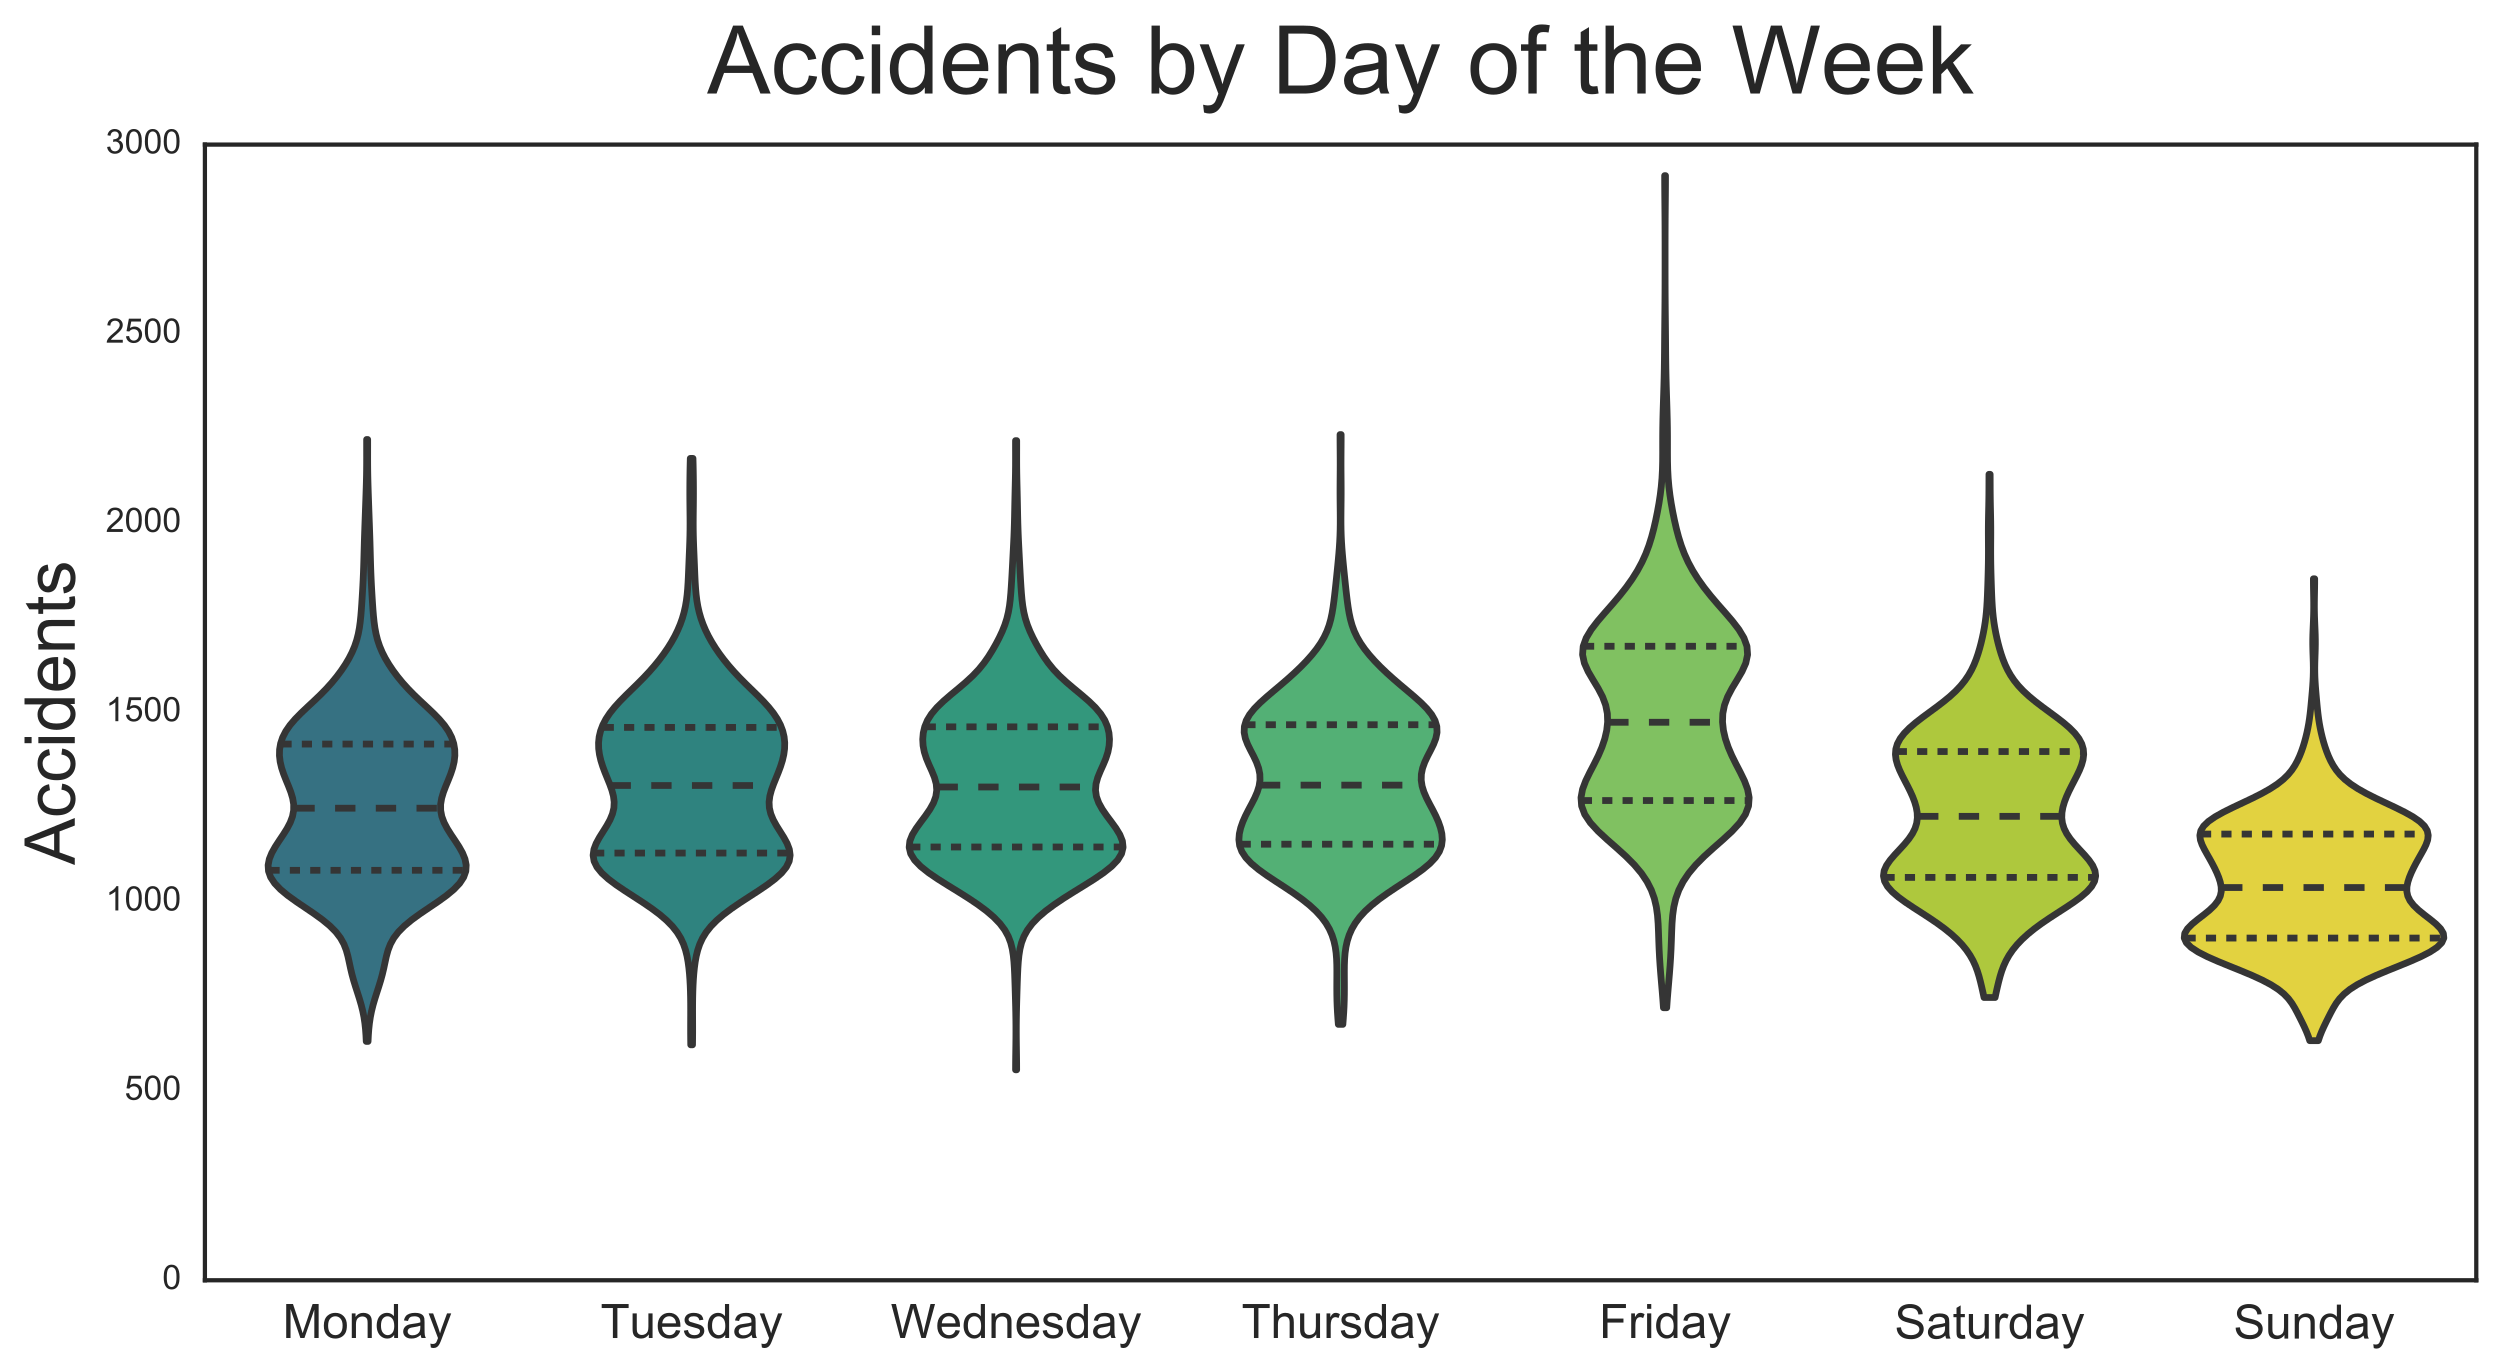 <?xml version="1.0" encoding="utf-8" standalone="no"?>
<!DOCTYPE svg PUBLIC "-//W3C//DTD SVG 1.1//EN"
  "http://www.w3.org/Graphics/SVG/1.1/DTD/svg11.dtd">
<!-- Created with matplotlib (http://matplotlib.org/) -->
<svg height="404pt" version="1.1" viewBox="0 0 737 404" width="737pt" xmlns="http://www.w3.org/2000/svg" xmlns:xlink="http://www.w3.org/1999/xlink">
 <defs>
  <style type="text/css">
*{stroke-linecap:butt;stroke-linejoin:round;stroke-miterlimit:100000;}
  </style>
 </defs>
 <g id="figure_1">
  <g id="patch_1">
   <path d="M 0 404.765 
L 737.207 404.765 
L 737.207 0 
L 0 0 
z
" style="fill:#ffffff;"/>
  </g>
  <g id="axes_1">
   <g id="patch_2">
    <path d="M 60.407 377.427 
L 730.007 377.427 
L 730.007 42.627 
L 60.407 42.627 
z
" style="fill:#ffffff;"/>
   </g>
   <g id="matplotlib.axis_1">
    <g id="xtick_1">
     <g id="line2d_1"/>
     <g id="line2d_2"/>
     <g id="text_1">
      <!-- Monday -->
      <defs>
       <path d="M 40.438 6.391 
Q 35.547 2.25 31.031 0.531 
Q 26.516 -1.172 21.344 -1.172 
Q 12.797 -1.172 8.203 3 
Q 3.609 7.172 3.609 13.672 
Q 3.609 17.484 5.344 20.625 
Q 7.078 23.781 9.891 25.688 
Q 12.703 27.594 16.219 28.562 
Q 18.797 29.25 24.031 29.891 
Q 34.672 31.156 39.703 32.906 
Q 39.75 34.719 39.75 35.203 
Q 39.75 40.578 37.25 42.781 
Q 33.891 45.75 27.25 45.75 
Q 21.047 45.75 18.094 43.578 
Q 15.141 41.406 13.719 35.891 
L 5.125 37.062 
Q 6.297 42.578 8.984 45.969 
Q 11.672 49.359 16.75 51.188 
Q 21.828 53.031 28.516 53.031 
Q 35.156 53.031 39.297 51.469 
Q 43.453 49.906 45.406 47.531 
Q 47.359 45.172 48.141 41.547 
Q 48.578 39.312 48.578 33.453 
L 48.578 21.734 
Q 48.578 9.469 49.141 6.219 
Q 49.703 2.984 51.375 0 
L 42.188 0 
Q 40.828 2.734 40.438 6.391 
M 39.703 26.031 
Q 34.906 24.078 25.344 22.703 
Q 19.922 21.922 17.672 20.938 
Q 15.438 19.969 14.203 18.094 
Q 12.984 16.219 12.984 13.922 
Q 12.984 10.406 15.641 8.062 
Q 18.312 5.719 23.438 5.719 
Q 28.516 5.719 32.469 7.938 
Q 36.422 10.156 38.281 14.016 
Q 39.703 17 39.703 22.797 
z
" id="ArialMT-61"/>
       <path d="M 6.203 -19.969 
L 5.219 -11.719 
Q 8.109 -12.5 10.25 -12.5 
Q 13.188 -12.5 14.938 -11.516 
Q 16.703 -10.547 17.828 -8.797 
Q 18.656 -7.469 20.516 -2.25 
Q 20.75 -1.516 21.297 -0.094 
L 1.609 51.859 
L 11.078 51.859 
L 21.875 21.828 
Q 23.969 16.109 25.641 9.812 
Q 27.156 15.875 29.25 21.625 
L 40.328 51.859 
L 49.125 51.859 
L 29.391 -0.875 
Q 26.219 -9.422 24.469 -12.641 
Q 22.125 -17 19.094 -19.016 
Q 16.062 -21.047 11.859 -21.047 
Q 9.328 -21.047 6.203 -19.969 
" id="ArialMT-79"/>
       <path d="M 40.234 0 
L 40.234 6.547 
Q 35.297 -1.172 25.734 -1.172 
Q 19.531 -1.172 14.328 2.25 
Q 9.125 5.672 6.266 11.797 
Q 3.422 17.922 3.422 25.875 
Q 3.422 33.641 6 39.969 
Q 8.594 46.297 13.766 49.656 
Q 18.953 53.031 25.344 53.031 
Q 30.031 53.031 33.688 51.047 
Q 37.359 49.078 39.656 45.906 
L 39.656 71.578 
L 48.391 71.578 
L 48.391 0 
z
M 12.453 25.875 
Q 12.453 15.922 16.641 10.984 
Q 20.844 6.062 26.562 6.062 
Q 32.328 6.062 36.344 10.766 
Q 40.375 15.484 40.375 25.141 
Q 40.375 35.797 36.266 40.766 
Q 32.172 45.75 26.172 45.75 
Q 20.312 45.75 16.375 40.969 
Q 12.453 36.188 12.453 25.875 
" id="ArialMT-64"/>
       <path d="M 3.328 25.922 
Q 3.328 40.328 11.328 47.266 
Q 18.016 53.031 27.641 53.031 
Q 38.328 53.031 45.109 46.016 
Q 51.906 39.016 51.906 26.656 
Q 51.906 16.656 48.906 10.906 
Q 45.906 5.172 40.156 2 
Q 34.422 -1.172 27.641 -1.172 
Q 16.75 -1.172 10.031 5.812 
Q 3.328 12.797 3.328 25.922 
M 12.359 25.922 
Q 12.359 15.969 16.703 11.016 
Q 21.047 6.062 27.641 6.062 
Q 34.188 6.062 38.531 11.031 
Q 42.875 16.016 42.875 26.219 
Q 42.875 35.844 38.5 40.797 
Q 34.125 45.75 27.641 45.75 
Q 21.047 45.75 16.703 40.812 
Q 12.359 35.891 12.359 25.922 
" id="ArialMT-6f"/>
       <path d="M 6.594 0 
L 6.594 51.859 
L 14.5 51.859 
L 14.5 44.484 
Q 20.219 53.031 31 53.031 
Q 35.688 53.031 39.625 51.344 
Q 43.562 49.656 45.516 46.922 
Q 47.469 44.188 48.25 40.438 
Q 48.734 37.984 48.734 31.891 
L 48.734 0 
L 39.938 0 
L 39.938 31.547 
Q 39.938 36.922 38.906 39.578 
Q 37.891 42.234 35.281 43.812 
Q 32.672 45.406 29.156 45.406 
Q 23.531 45.406 19.453 41.844 
Q 15.375 38.281 15.375 28.328 
L 15.375 0 
z
" id="ArialMT-6e"/>
       <path d="M 7.422 0 
L 7.422 71.578 
L 21.688 71.578 
L 38.625 20.906 
Q 40.969 13.812 42.047 10.297 
Q 43.266 14.203 45.844 21.781 
L 62.984 71.578 
L 75.734 71.578 
L 75.734 0 
L 66.609 0 
L 66.609 59.906 
L 45.797 0 
L 37.25 0 
L 16.547 60.938 
L 16.547 0 
z
" id="ArialMT-4d"/>
      </defs>
      <g style="fill:#262626;" transform="translate(83.335 394.448)scale(0.14 -0.14)">
       <use xlink:href="#ArialMT-4d"/>
       <use x="83.301" xlink:href="#ArialMT-6f"/>
       <use x="138.916" xlink:href="#ArialMT-6e"/>
       <use x="194.531" xlink:href="#ArialMT-64"/>
       <use x="250.146" xlink:href="#ArialMT-61"/>
       <use x="305.762" xlink:href="#ArialMT-79"/>
      </g>
     </g>
    </g>
    <g id="xtick_2">
     <g id="line2d_3"/>
     <g id="line2d_4"/>
     <g id="text_2">
      <!-- Tuesday -->
      <defs>
       <path d="M 40.578 0 
L 40.578 7.625 
Q 34.516 -1.172 24.125 -1.172 
Q 19.531 -1.172 15.547 0.578 
Q 11.578 2.344 9.641 5 
Q 7.719 7.672 6.938 11.531 
Q 6.391 14.109 6.391 19.734 
L 6.391 51.859 
L 15.188 51.859 
L 15.188 23.094 
Q 15.188 16.219 15.719 13.812 
Q 16.547 10.359 19.234 8.375 
Q 21.922 6.391 25.875 6.391 
Q 29.828 6.391 33.297 8.422 
Q 36.766 10.453 38.203 13.938 
Q 39.656 17.438 39.656 24.078 
L 39.656 51.859 
L 48.438 51.859 
L 48.438 0 
z
" id="ArialMT-75"/>
       <path d="M 42.094 16.703 
L 51.172 15.578 
Q 49.031 7.625 43.219 3.219 
Q 37.406 -1.172 28.375 -1.172 
Q 17 -1.172 10.328 5.828 
Q 3.656 12.844 3.656 25.484 
Q 3.656 38.578 10.391 45.797 
Q 17.141 53.031 27.875 53.031 
Q 38.281 53.031 44.875 45.953 
Q 51.469 38.875 51.469 26.031 
Q 51.469 25.25 51.422 23.688 
L 12.75 23.688 
Q 13.234 15.141 17.578 10.594 
Q 21.922 6.062 28.422 6.062 
Q 33.25 6.062 36.672 8.594 
Q 40.094 11.141 42.094 16.703 
M 13.234 30.906 
L 42.188 30.906 
Q 41.609 37.453 38.875 40.719 
Q 34.672 45.797 27.984 45.797 
Q 21.922 45.797 17.797 41.75 
Q 13.672 37.703 13.234 30.906 
" id="ArialMT-65"/>
       <path d="M 25.922 0 
L 25.922 63.141 
L 2.344 63.141 
L 2.344 71.578 
L 59.078 71.578 
L 59.078 63.141 
L 35.406 63.141 
L 35.406 0 
z
" id="ArialMT-54"/>
       <path d="M 3.078 15.484 
L 11.766 16.844 
Q 12.5 11.625 15.844 8.844 
Q 19.188 6.062 25.203 6.062 
Q 31.25 6.062 34.172 8.516 
Q 37.109 10.984 37.109 14.312 
Q 37.109 17.281 34.516 19 
Q 32.719 20.172 25.531 21.969 
Q 15.875 24.422 12.141 26.203 
Q 8.406 27.984 6.469 31.125 
Q 4.547 34.281 4.547 38.094 
Q 4.547 41.547 6.125 44.5 
Q 7.719 47.469 10.453 49.422 
Q 12.5 50.922 16.031 51.969 
Q 19.578 53.031 23.641 53.031 
Q 29.734 53.031 34.344 51.266 
Q 38.969 49.516 41.156 46.5 
Q 43.359 43.5 44.188 38.484 
L 35.594 37.312 
Q 35.016 41.312 32.203 43.547 
Q 29.391 45.797 24.266 45.797 
Q 18.219 45.797 15.625 43.797 
Q 13.031 41.797 13.031 39.109 
Q 13.031 37.406 14.109 36.031 
Q 15.188 34.625 17.484 33.688 
Q 18.797 33.203 25.25 31.453 
Q 34.578 28.953 38.25 27.359 
Q 41.938 25.781 44.031 22.75 
Q 46.141 19.734 46.141 15.234 
Q 46.141 10.844 43.578 6.953 
Q 41.016 3.078 36.172 0.953 
Q 31.344 -1.172 25.25 -1.172 
Q 15.141 -1.172 9.844 3.031 
Q 4.547 7.234 3.078 15.484 
" id="ArialMT-73"/>
      </defs>
      <g style="fill:#262626;" transform="translate(177.05 394.448)scale(0.14 -0.14)">
       <use xlink:href="#ArialMT-54"/>
       <use x="61.037" xlink:href="#ArialMT-75"/>
       <use x="116.652" xlink:href="#ArialMT-65"/>
       <use x="172.268" xlink:href="#ArialMT-73"/>
       <use x="222.268" xlink:href="#ArialMT-64"/>
       <use x="277.883" xlink:href="#ArialMT-61"/>
       <use x="333.498" xlink:href="#ArialMT-79"/>
      </g>
     </g>
    </g>
    <g id="xtick_3">
     <g id="line2d_5"/>
     <g id="line2d_6"/>
     <g id="text_3">
      <!-- Wednesday -->
      <defs>
       <path d="M 20.219 0 
L 1.219 71.578 
L 10.938 71.578 
L 21.828 24.656 
Q 23.578 17.281 24.859 10.016 
Q 27.594 21.484 28.078 23.25 
L 41.703 71.578 
L 53.125 71.578 
L 63.375 35.359 
Q 67.234 21.875 68.953 10.016 
Q 70.312 16.797 72.516 25.594 
L 83.734 71.578 
L 93.266 71.578 
L 73.641 0 
L 64.5 0 
L 49.422 54.547 
Q 47.516 61.375 47.172 62.938 
Q 46.047 58.016 45.062 54.547 
L 29.891 0 
z
" id="ArialMT-57"/>
      </defs>
      <g style="fill:#262626;" transform="translate(262.588 394.448)scale(0.14 -0.14)">
       <use xlink:href="#ArialMT-57"/>
       <use x="94.369" xlink:href="#ArialMT-65"/>
       <use x="149.984" xlink:href="#ArialMT-64"/>
       <use x="205.6" xlink:href="#ArialMT-6e"/>
       <use x="261.215" xlink:href="#ArialMT-65"/>
       <use x="316.83" xlink:href="#ArialMT-73"/>
       <use x="366.83" xlink:href="#ArialMT-64"/>
       <use x="422.445" xlink:href="#ArialMT-61"/>
       <use x="478.061" xlink:href="#ArialMT-79"/>
      </g>
     </g>
    </g>
    <g id="xtick_4">
     <g id="line2d_7"/>
     <g id="line2d_8"/>
     <g id="text_4">
      <!-- Thursday -->
      <defs>
       <path d="M 6.594 0 
L 6.594 71.578 
L 15.375 71.578 
L 15.375 45.906 
Q 21.531 53.031 30.906 53.031 
Q 36.672 53.031 40.922 50.75 
Q 45.172 48.484 47 44.484 
Q 48.828 40.484 48.828 32.859 
L 48.828 0 
L 40.047 0 
L 40.047 32.859 
Q 40.047 39.453 37.188 42.453 
Q 34.328 45.453 29.109 45.453 
Q 25.203 45.453 21.75 43.422 
Q 18.312 41.406 16.844 37.938 
Q 15.375 34.469 15.375 28.375 
L 15.375 0 
z
" id="ArialMT-68"/>
       <path d="M 6.5 0 
L 6.5 51.859 
L 14.406 51.859 
L 14.406 44 
Q 17.438 49.516 20 51.266 
Q 22.562 53.031 25.641 53.031 
Q 30.078 53.031 34.672 50.203 
L 31.641 42.047 
Q 28.422 43.953 25.203 43.953 
Q 22.312 43.953 20.016 42.219 
Q 17.719 40.484 16.75 37.406 
Q 15.281 32.719 15.281 27.156 
L 15.281 0 
z
" id="ArialMT-72"/>
      </defs>
      <g style="fill:#262626;" transform="translate(366.031 394.448)scale(0.14 -0.14)">
       <use xlink:href="#ArialMT-54"/>
       <use x="61.084" xlink:href="#ArialMT-68"/>
       <use x="116.699" xlink:href="#ArialMT-75"/>
       <use x="172.314" xlink:href="#ArialMT-72"/>
       <use x="205.615" xlink:href="#ArialMT-73"/>
       <use x="255.615" xlink:href="#ArialMT-64"/>
       <use x="311.23" xlink:href="#ArialMT-61"/>
       <use x="366.846" xlink:href="#ArialMT-79"/>
      </g>
     </g>
    </g>
    <g id="xtick_5">
     <g id="line2d_9"/>
     <g id="line2d_10"/>
     <g id="text_5">
      <!-- Friday -->
      <defs>
       <path d="M 6.641 61.469 
L 6.641 71.578 
L 15.438 71.578 
L 15.438 61.469 
z
M 6.641 0 
L 6.641 51.859 
L 15.438 51.859 
L 15.438 0 
z
" id="ArialMT-69"/>
       <path d="M 8.203 0 
L 8.203 71.578 
L 56.5 71.578 
L 56.5 63.141 
L 17.672 63.141 
L 17.672 40.969 
L 51.266 40.969 
L 51.266 32.516 
L 17.672 32.516 
L 17.672 0 
z
" id="ArialMT-46"/>
      </defs>
      <g style="fill:#262626;" transform="translate(471.418 394.448)scale(0.14 -0.14)">
       <use xlink:href="#ArialMT-46"/>
       <use x="61.084" xlink:href="#ArialMT-72"/>
       <use x="94.385" xlink:href="#ArialMT-69"/>
       <use x="116.602" xlink:href="#ArialMT-64"/>
       <use x="172.217" xlink:href="#ArialMT-61"/>
       <use x="227.832" xlink:href="#ArialMT-79"/>
      </g>
     </g>
    </g>
    <g id="xtick_6">
     <g id="line2d_11"/>
     <g id="line2d_12"/>
     <g id="text_6">
      <!-- Saturday -->
      <defs>
       <path d="M 25.781 7.859 
L 27.047 0.094 
Q 23.344 -0.688 20.406 -0.688 
Q 15.625 -0.688 12.984 0.828 
Q 10.359 2.344 9.281 4.812 
Q 8.203 7.281 8.203 15.188 
L 8.203 45.016 
L 1.766 45.016 
L 1.766 51.859 
L 8.203 51.859 
L 8.203 64.703 
L 16.938 69.969 
L 16.938 51.859 
L 25.781 51.859 
L 25.781 45.016 
L 16.938 45.016 
L 16.938 14.703 
Q 16.938 10.938 17.406 9.859 
Q 17.875 8.797 18.922 8.156 
Q 19.969 7.516 21.922 7.516 
Q 23.391 7.516 25.781 7.859 
" id="ArialMT-74"/>
       <path d="M 4.5 23 
L 13.422 23.781 
Q 14.062 18.406 16.375 14.969 
Q 18.703 11.531 23.578 9.406 
Q 28.469 7.281 34.578 7.281 
Q 39.984 7.281 44.141 8.891 
Q 48.297 10.5 50.312 13.297 
Q 52.344 16.109 52.344 19.438 
Q 52.344 22.797 50.391 25.312 
Q 48.438 27.828 43.953 29.547 
Q 41.062 30.672 31.203 33.031 
Q 21.344 35.406 17.391 37.5 
Q 12.25 40.188 9.734 44.156 
Q 7.234 48.141 7.234 53.078 
Q 7.234 58.5 10.297 63.203 
Q 13.375 67.922 19.281 70.359 
Q 25.203 72.797 32.422 72.797 
Q 40.375 72.797 46.453 70.234 
Q 52.547 67.672 55.812 62.688 
Q 59.078 57.719 59.328 51.422 
L 50.25 50.734 
Q 49.516 57.516 45.281 60.984 
Q 41.062 64.453 32.812 64.453 
Q 24.219 64.453 20.281 61.297 
Q 16.359 58.156 16.359 53.719 
Q 16.359 49.859 19.141 47.359 
Q 21.875 44.875 33.422 42.266 
Q 44.969 39.656 49.266 37.703 
Q 55.516 34.812 58.484 30.391 
Q 61.469 25.984 61.469 20.219 
Q 61.469 14.5 58.203 9.438 
Q 54.938 4.391 48.797 1.578 
Q 42.672 -1.219 35.016 -1.219 
Q 25.297 -1.219 18.719 1.609 
Q 12.156 4.438 8.422 10.125 
Q 4.688 15.828 4.5 23 
" id="ArialMT-53"/>
      </defs>
      <g style="fill:#262626;" transform="translate(558.506 394.619)scale(0.14 -0.14)">
       <use xlink:href="#ArialMT-53"/>
       <use x="66.699" xlink:href="#ArialMT-61"/>
       <use x="122.314" xlink:href="#ArialMT-74"/>
       <use x="150.098" xlink:href="#ArialMT-75"/>
       <use x="205.713" xlink:href="#ArialMT-72"/>
       <use x="239.014" xlink:href="#ArialMT-64"/>
       <use x="294.629" xlink:href="#ArialMT-61"/>
       <use x="350.244" xlink:href="#ArialMT-79"/>
      </g>
     </g>
    </g>
    <g id="xtick_7">
     <g id="line2d_13"/>
     <g id="line2d_14"/>
     <g id="text_7">
      <!-- Sunday -->
      <g style="fill:#262626;" transform="translate(658.439 394.619)scale(0.14 -0.14)">
       <use xlink:href="#ArialMT-53"/>
       <use x="66.699" xlink:href="#ArialMT-75"/>
       <use x="122.314" xlink:href="#ArialMT-6e"/>
       <use x="177.93" xlink:href="#ArialMT-64"/>
       <use x="233.545" xlink:href="#ArialMT-61"/>
       <use x="289.16" xlink:href="#ArialMT-79"/>
      </g>
     </g>
    </g>
   </g>
   <g id="matplotlib.axis_2">
    <g id="ytick_1">
     <g id="line2d_15"/>
     <g id="line2d_16"/>
     <g id="text_8">
      <!-- 0 -->
      <defs>
       <path d="M 4.156 35.297 
Q 4.156 48 6.766 55.734 
Q 9.375 63.484 14.516 67.672 
Q 19.672 71.875 27.484 71.875 
Q 33.25 71.875 37.594 69.547 
Q 41.938 67.234 44.766 62.859 
Q 47.609 58.5 49.219 52.219 
Q 50.828 45.953 50.828 35.297 
Q 50.828 22.703 48.234 14.969 
Q 45.656 7.234 40.5 3 
Q 35.359 -1.219 27.484 -1.219 
Q 17.141 -1.219 11.234 6.203 
Q 4.156 15.141 4.156 35.297 
M 13.188 35.297 
Q 13.188 17.672 17.312 11.828 
Q 21.438 6 27.484 6 
Q 33.547 6 37.672 11.859 
Q 41.797 17.719 41.797 35.297 
Q 41.797 52.984 37.672 58.781 
Q 33.547 64.594 27.391 64.594 
Q 21.344 64.594 17.719 59.469 
Q 13.188 52.938 13.188 35.297 
" id="ArialMT-30"/>
      </defs>
      <g style="fill:#262626;" transform="translate(47.847 380.012)scale(0.1 -0.1)">
       <use xlink:href="#ArialMT-30"/>
      </g>
     </g>
    </g>
    <g id="ytick_2">
     <g id="line2d_17"/>
     <g id="line2d_18"/>
     <g id="text_9">
      <!-- 500 -->
      <defs>
       <path d="M 4.156 18.75 
L 13.375 19.531 
Q 14.406 12.797 18.141 9.391 
Q 21.875 6 27.156 6 
Q 33.5 6 37.891 10.781 
Q 42.281 15.578 42.281 23.484 
Q 42.281 31 38.062 35.344 
Q 33.844 39.703 27 39.703 
Q 22.75 39.703 19.328 37.766 
Q 15.922 35.844 13.969 32.766 
L 5.719 33.844 
L 12.641 70.609 
L 48.25 70.609 
L 48.25 62.203 
L 19.672 62.203 
L 15.828 42.969 
Q 22.266 47.469 29.344 47.469 
Q 38.719 47.469 45.156 40.969 
Q 51.609 34.469 51.609 24.266 
Q 51.609 14.547 45.953 7.469 
Q 39.062 -1.219 27.156 -1.219 
Q 17.391 -1.219 11.203 4.25 
Q 5.031 9.719 4.156 18.75 
" id="ArialMT-35"/>
      </defs>
      <g style="fill:#262626;" transform="translate(36.725 324.212)scale(0.1 -0.1)">
       <use xlink:href="#ArialMT-35"/>
       <use x="55.615" xlink:href="#ArialMT-30"/>
       <use x="111.23" xlink:href="#ArialMT-30"/>
      </g>
     </g>
    </g>
    <g id="ytick_3">
     <g id="line2d_19"/>
     <g id="line2d_20"/>
     <g id="text_10">
      <!-- 1000 -->
      <defs>
       <path d="M 37.25 0 
L 28.469 0 
L 28.469 56 
Q 25.297 52.984 20.141 49.953 
Q 14.984 46.922 10.891 45.406 
L 10.891 53.906 
Q 18.266 57.375 23.781 62.297 
Q 29.297 67.234 31.594 71.875 
L 37.25 71.875 
z
" id="ArialMT-31"/>
      </defs>
      <g style="fill:#262626;" transform="translate(31.164 268.412)scale(0.1 -0.1)">
       <use xlink:href="#ArialMT-31"/>
       <use x="55.615" xlink:href="#ArialMT-30"/>
       <use x="111.23" xlink:href="#ArialMT-30"/>
       <use x="166.846" xlink:href="#ArialMT-30"/>
      </g>
     </g>
    </g>
    <g id="ytick_4">
     <g id="line2d_21"/>
     <g id="line2d_22"/>
     <g id="text_11">
      <!-- 1500 -->
      <g style="fill:#262626;" transform="translate(31.164 212.612)scale(0.1 -0.1)">
       <use xlink:href="#ArialMT-31"/>
       <use x="55.615" xlink:href="#ArialMT-35"/>
       <use x="111.23" xlink:href="#ArialMT-30"/>
       <use x="166.846" xlink:href="#ArialMT-30"/>
      </g>
     </g>
    </g>
    <g id="ytick_5">
     <g id="line2d_23"/>
     <g id="line2d_24"/>
     <g id="text_12">
      <!-- 2000 -->
      <defs>
       <path d="M 50.344 8.453 
L 50.344 0 
L 3.031 0 
Q 2.938 3.172 4.047 6.109 
Q 5.859 10.938 9.828 15.625 
Q 13.812 20.312 21.344 26.469 
Q 33.016 36.031 37.109 41.625 
Q 41.219 47.219 41.219 52.203 
Q 41.219 57.422 37.469 61 
Q 33.734 64.594 27.734 64.594 
Q 21.391 64.594 17.578 60.781 
Q 13.766 56.984 13.719 50.25 
L 4.688 51.172 
Q 5.609 61.281 11.656 66.578 
Q 17.719 71.875 27.938 71.875 
Q 38.234 71.875 44.234 66.156 
Q 50.25 60.453 50.25 52 
Q 50.25 47.703 48.484 43.547 
Q 46.734 39.406 42.656 34.812 
Q 38.578 30.219 29.109 22.219 
Q 21.188 15.578 18.938 13.203 
Q 16.703 10.844 15.234 8.453 
z
" id="ArialMT-32"/>
      </defs>
      <g style="fill:#262626;" transform="translate(31.164 156.812)scale(0.1 -0.1)">
       <use xlink:href="#ArialMT-32"/>
       <use x="55.615" xlink:href="#ArialMT-30"/>
       <use x="111.23" xlink:href="#ArialMT-30"/>
       <use x="166.846" xlink:href="#ArialMT-30"/>
      </g>
     </g>
    </g>
    <g id="ytick_6">
     <g id="line2d_25"/>
     <g id="line2d_26"/>
     <g id="text_13">
      <!-- 2500 -->
      <g style="fill:#262626;" transform="translate(31.164 101.012)scale(0.1 -0.1)">
       <use xlink:href="#ArialMT-32"/>
       <use x="55.615" xlink:href="#ArialMT-35"/>
       <use x="111.23" xlink:href="#ArialMT-30"/>
       <use x="166.846" xlink:href="#ArialMT-30"/>
      </g>
     </g>
    </g>
    <g id="ytick_7">
     <g id="line2d_27"/>
     <g id="line2d_28"/>
     <g id="text_14">
      <!-- 3000 -->
      <defs>
       <path d="M 4.203 18.891 
L 12.984 20.062 
Q 14.5 12.594 18.141 9.297 
Q 21.781 6 27 6 
Q 33.203 6 37.469 10.297 
Q 41.75 14.594 41.75 20.953 
Q 41.75 27 37.797 30.922 
Q 33.844 34.859 27.734 34.859 
Q 25.25 34.859 21.531 33.891 
L 22.516 41.609 
Q 23.391 41.5 23.922 41.5 
Q 29.547 41.5 34.031 44.422 
Q 38.531 47.359 38.531 53.469 
Q 38.531 58.297 35.25 61.469 
Q 31.984 64.656 26.812 64.656 
Q 21.688 64.656 18.266 61.422 
Q 14.844 58.203 13.875 51.766 
L 5.078 53.328 
Q 6.688 62.156 12.391 67.016 
Q 18.109 71.875 26.609 71.875 
Q 32.469 71.875 37.391 69.359 
Q 42.328 66.844 44.938 62.5 
Q 47.562 58.156 47.562 53.266 
Q 47.562 48.641 45.062 44.828 
Q 42.578 41.016 37.703 38.766 
Q 44.047 37.312 47.562 32.688 
Q 51.078 28.078 51.078 21.141 
Q 51.078 11.766 44.234 5.25 
Q 37.406 -1.266 26.953 -1.266 
Q 17.531 -1.266 11.297 4.344 
Q 5.078 9.969 4.203 18.891 
" id="ArialMT-33"/>
      </defs>
      <g style="fill:#262626;" transform="translate(31.164 45.212)scale(0.1 -0.1)">
       <use xlink:href="#ArialMT-33"/>
       <use x="55.615" xlink:href="#ArialMT-30"/>
       <use x="111.23" xlink:href="#ArialMT-30"/>
       <use x="166.846" xlink:href="#ArialMT-30"/>
      </g>
     </g>
    </g>
    <g id="text_15">
     <!-- Accidents -->
     <defs>
      <path d="M -0.141 0 
L 27.344 71.578 
L 37.547 71.578 
L 66.844 0 
L 56.062 0 
L 47.703 21.688 
L 17.781 21.688 
L 9.906 0 
z
M 20.516 29.391 
L 44.781 29.391 
L 37.312 49.219 
Q 33.891 58.25 32.234 64.062 
Q 30.859 57.172 28.375 50.391 
z
" id="ArialMT-41"/>
      <path d="M 40.438 19 
L 49.078 17.875 
Q 47.656 8.938 41.812 3.875 
Q 35.984 -1.172 27.484 -1.172 
Q 16.844 -1.172 10.375 5.781 
Q 3.906 12.75 3.906 25.734 
Q 3.906 34.125 6.688 40.422 
Q 9.469 46.734 15.156 49.875 
Q 20.844 53.031 27.547 53.031 
Q 35.984 53.031 41.359 48.75 
Q 46.734 44.484 48.25 36.625 
L 39.703 35.297 
Q 38.484 40.531 35.375 43.156 
Q 32.281 45.797 27.875 45.797 
Q 21.234 45.797 17.078 41.031 
Q 12.938 36.281 12.938 25.984 
Q 12.938 15.531 16.938 10.797 
Q 20.953 6.062 27.391 6.062 
Q 32.562 6.062 36.031 9.234 
Q 39.5 12.406 40.438 19 
" id="ArialMT-63"/>
     </defs>
     <g style="fill:#262626;" transform="translate(22.042 254.976)rotate(-90.0)scale(0.207 -0.207)">
      <use xlink:href="#ArialMT-41"/>
      <use x="66.699" xlink:href="#ArialMT-63"/>
      <use x="116.699" xlink:href="#ArialMT-63"/>
      <use x="166.699" xlink:href="#ArialMT-69"/>
      <use x="188.916" xlink:href="#ArialMT-64"/>
      <use x="244.531" xlink:href="#ArialMT-65"/>
      <use x="300.146" xlink:href="#ArialMT-6e"/>
      <use x="355.762" xlink:href="#ArialMT-74"/>
      <use x="383.545" xlink:href="#ArialMT-73"/>
     </g>
    </g>
   </g>
   <g id="PolyCollection_1">
    <defs>
     <path d="M 108.502 -97.758 
L 107.97 -97.758 
L 107.883 -99.55 
L 107.752 -101.342 
L 107.561 -103.135 
L 107.293 -104.927 
L 106.935 -106.72 
L 106.489 -108.512 
L 105.967 -110.304 
L 105.397 -112.097 
L 104.817 -113.889 
L 104.265 -115.681 
L 103.772 -117.474 
L 103.346 -119.266 
L 102.964 -121.058 
L 102.57 -122.851 
L 102.078 -124.643 
L 101.386 -126.436 
L 100.394 -128.228 
L 99.026 -130.02 
L 97.248 -131.813 
L 95.082 -133.605 
L 92.611 -135.397 
L 89.967 -137.19 
L 87.316 -138.982 
L 84.833 -140.774 
L 82.677 -142.567 
L 80.971 -144.359 
L 79.789 -146.152 
L 79.154 -147.944 
L 79.043 -149.736 
L 79.395 -151.529 
L 80.125 -153.321 
L 81.127 -155.113 
L 82.289 -156.906 
L 83.493 -158.698 
L 84.618 -160.49 
L 85.559 -162.283 
L 86.226 -164.075 
L 86.567 -165.868 
L 86.573 -167.66 
L 86.273 -169.452 
L 85.736 -171.245 
L 85.047 -173.037 
L 84.305 -174.829 
L 83.6 -176.622 
L 83.008 -178.414 
L 82.589 -180.206 
L 82.382 -181.999 
L 82.417 -183.791 
L 82.722 -185.584 
L 83.32 -187.376 
L 84.234 -189.168 
L 85.467 -190.961 
L 86.992 -192.753 
L 88.745 -194.545 
L 90.635 -196.338 
L 92.561 -198.13 
L 94.432 -199.922 
L 96.19 -201.715 
L 97.806 -203.507 
L 99.278 -205.3 
L 100.614 -207.092 
L 101.816 -208.884 
L 102.88 -210.677 
L 103.794 -212.469 
L 104.551 -214.261 
L 105.152 -216.054 
L 105.609 -217.846 
L 105.947 -219.638 
L 106.194 -221.431 
L 106.379 -223.223 
L 106.525 -225.016 
L 106.65 -226.808 
L 106.765 -228.6 
L 106.872 -230.393 
L 106.971 -232.185 
L 107.06 -233.977 
L 107.136 -235.77 
L 107.199 -237.562 
L 107.252 -239.354 
L 107.3 -241.147 
L 107.347 -242.939 
L 107.397 -244.732 
L 107.452 -246.524 
L 107.513 -248.316 
L 107.576 -250.109 
L 107.64 -251.901 
L 107.704 -253.693 
L 107.767 -255.486 
L 107.83 -257.278 
L 107.891 -259.07 
L 107.949 -260.863 
L 108 -262.655 
L 108.042 -264.448 
L 108.07 -266.24 
L 108.085 -268.032 
L 108.089 -269.825 
L 108.086 -271.617 
L 108.084 -273.409 
L 108.085 -275.202 
L 108.387 -275.202 
L 108.387 -275.202 
L 108.389 -273.409 
L 108.386 -271.617 
L 108.383 -269.825 
L 108.387 -268.032 
L 108.402 -266.24 
L 108.43 -264.448 
L 108.472 -262.655 
L 108.523 -260.863 
L 108.581 -259.07 
L 108.643 -257.278 
L 108.705 -255.486 
L 108.768 -253.693 
L 108.832 -251.901 
L 108.896 -250.109 
L 108.959 -248.316 
L 109.02 -246.524 
L 109.075 -244.732 
L 109.125 -242.939 
L 109.172 -241.147 
L 109.22 -239.354 
L 109.273 -237.562 
L 109.336 -235.77 
L 109.413 -233.977 
L 109.501 -232.185 
L 109.6 -230.393 
L 109.707 -228.6 
L 109.822 -226.808 
L 109.947 -225.016 
L 110.094 -223.223 
L 110.278 -221.431 
L 110.525 -219.638 
L 110.863 -217.846 
L 111.32 -216.054 
L 111.921 -214.261 
L 112.678 -212.469 
L 113.592 -210.677 
L 114.656 -208.884 
L 115.858 -207.092 
L 117.194 -205.3 
L 118.666 -203.507 
L 120.283 -201.715 
L 122.04 -199.922 
L 123.911 -198.13 
L 125.837 -196.338 
L 127.727 -194.545 
L 129.481 -192.753 
L 131.005 -190.961 
L 132.238 -189.168 
L 133.152 -187.376 
L 133.751 -185.584 
L 134.055 -183.791 
L 134.09 -181.999 
L 133.884 -180.206 
L 133.464 -178.414 
L 132.872 -176.622 
L 132.167 -174.829 
L 131.425 -173.037 
L 130.736 -171.245 
L 130.199 -169.452 
L 129.899 -167.66 
L 129.905 -165.868 
L 130.246 -164.075 
L 130.913 -162.283 
L 131.854 -160.49 
L 132.98 -158.698 
L 134.183 -156.906 
L 135.345 -155.113 
L 136.347 -153.321 
L 137.077 -151.529 
L 137.429 -149.736 
L 137.319 -147.944 
L 136.683 -146.152 
L 135.501 -144.359 
L 133.795 -142.567 
L 131.639 -140.774 
L 129.156 -138.982 
L 126.506 -137.19 
L 123.861 -135.397 
L 121.39 -133.605 
L 119.224 -131.813 
L 117.446 -130.02 
L 116.078 -128.228 
L 115.086 -126.436 
L 114.394 -124.643 
L 113.902 -122.851 
L 113.508 -121.058 
L 113.126 -119.266 
L 112.7 -117.474 
L 112.207 -115.681 
L 111.655 -113.889 
L 111.075 -112.097 
L 110.505 -110.304 
L 109.983 -108.512 
L 109.537 -106.72 
L 109.179 -104.927 
L 108.911 -103.135 
L 108.72 -101.342 
L 108.59 -99.55 
L 108.502 -97.758 
z
" id="mb52f3940c7" style="stroke:#353535;stroke-width:2.0;"/>
    </defs>
    <g clip-path="url(#p083a3d7184)">
     <use style="fill:#367182;stroke:#353535;stroke-width:2.0;" x="0.0" xlink:href="#mb52f3940c7" y="404.765"/>
    </g>
   </g>
   <g id="PolyCollection_2">
    <defs>
     <path d="M 204.152 -96.753 
L 203.634 -96.753 
L 203.61 -98.499 
L 203.597 -100.246 
L 203.595 -101.992 
L 203.601 -103.738 
L 203.607 -105.484 
L 203.61 -107.23 
L 203.603 -108.976 
L 203.581 -110.722 
L 203.54 -112.469 
L 203.476 -114.215 
L 203.382 -115.961 
L 203.253 -117.707 
L 203.078 -119.453 
L 202.844 -121.199 
L 202.526 -122.946 
L 202.092 -124.692 
L 201.496 -126.438 
L 200.687 -128.184 
L 199.611 -129.93 
L 198.229 -131.676 
L 196.516 -133.422 
L 194.48 -135.169 
L 192.153 -136.915 
L 189.601 -138.661 
L 186.918 -140.407 
L 184.22 -142.153 
L 181.642 -143.899 
L 179.326 -145.645 
L 177.406 -147.392 
L 175.988 -149.138 
L 175.134 -150.884 
L 174.851 -152.63 
L 175.088 -154.376 
L 175.747 -156.122 
L 176.698 -157.868 
L 177.793 -159.615 
L 178.886 -161.361 
L 179.845 -163.107 
L 180.564 -164.853 
L 180.976 -166.599 
L 181.059 -168.345 
L 180.838 -170.091 
L 180.374 -171.838 
L 179.746 -173.584 
L 179.04 -175.33 
L 178.33 -177.076 
L 177.679 -178.822 
L 177.132 -180.568 
L 176.726 -182.314 
L 176.491 -184.061 
L 176.453 -185.807 
L 176.632 -187.553 
L 177.047 -189.299 
L 177.708 -191.045 
L 178.621 -192.791 
L 179.781 -194.537 
L 181.172 -196.284 
L 182.756 -198.03 
L 184.477 -199.776 
L 186.265 -201.522 
L 188.051 -203.268 
L 189.78 -205.014 
L 191.416 -206.76 
L 192.945 -208.507 
L 194.365 -210.253 
L 195.676 -211.999 
L 196.876 -213.745 
L 197.965 -215.491 
L 198.938 -217.237 
L 199.794 -218.984 
L 200.532 -220.73 
L 201.151 -222.476 
L 201.655 -224.222 
L 202.05 -225.968 
L 202.348 -227.714 
L 202.566 -229.46 
L 202.722 -231.207 
L 202.834 -232.953 
L 202.921 -234.699 
L 202.995 -236.445 
L 203.066 -238.191 
L 203.138 -239.937 
L 203.211 -241.683 
L 203.282 -243.43 
L 203.344 -245.176 
L 203.391 -246.922 
L 203.419 -248.668 
L 203.428 -250.414 
L 203.421 -252.16 
L 203.403 -253.906 
L 203.383 -255.653 
L 203.367 -257.399 
L 203.359 -259.145 
L 203.361 -260.891 
L 203.372 -262.637 
L 203.391 -264.383 
L 203.417 -266.129 
L 203.453 -267.876 
L 203.498 -269.622 
L 204.288 -269.622 
L 204.288 -269.622 
L 204.333 -267.876 
L 204.369 -266.129 
L 204.396 -264.383 
L 204.414 -262.637 
L 204.425 -260.891 
L 204.427 -259.145 
L 204.419 -257.399 
L 204.403 -255.653 
L 204.383 -253.906 
L 204.366 -252.16 
L 204.358 -250.414 
L 204.367 -248.668 
L 204.395 -246.922 
L 204.442 -245.176 
L 204.504 -243.43 
L 204.575 -241.683 
L 204.649 -239.937 
L 204.721 -238.191 
L 204.791 -236.445 
L 204.865 -234.699 
L 204.952 -232.953 
L 205.065 -231.207 
L 205.22 -229.46 
L 205.438 -227.714 
L 205.736 -225.968 
L 206.131 -224.222 
L 206.635 -222.476 
L 207.255 -220.73 
L 207.992 -218.984 
L 208.848 -217.237 
L 209.822 -215.491 
L 210.91 -213.745 
L 212.111 -211.999 
L 213.421 -210.253 
L 214.841 -208.507 
L 216.37 -206.76 
L 218.007 -205.014 
L 219.735 -203.268 
L 221.521 -201.522 
L 223.309 -199.776 
L 225.03 -198.03 
L 226.614 -196.284 
L 228.005 -194.537 
L 229.166 -192.791 
L 230.078 -191.045 
L 230.739 -189.299 
L 231.154 -187.553 
L 231.334 -185.807 
L 231.295 -184.061 
L 231.06 -182.314 
L 230.654 -180.568 
L 230.108 -178.822 
L 229.456 -177.076 
L 228.747 -175.33 
L 228.04 -173.584 
L 227.413 -171.838 
L 226.948 -170.091 
L 226.727 -168.345 
L 226.811 -166.599 
L 227.222 -164.853 
L 227.941 -163.107 
L 228.9 -161.361 
L 229.994 -159.615 
L 231.089 -157.868 
L 232.039 -156.122 
L 232.698 -154.376 
L 232.935 -152.63 
L 232.652 -150.884 
L 231.799 -149.138 
L 230.381 -147.392 
L 228.46 -145.645 
L 226.144 -143.899 
L 223.566 -142.153 
L 220.869 -140.407 
L 218.185 -138.661 
L 215.634 -136.915 
L 213.307 -135.169 
L 211.27 -133.422 
L 209.558 -131.676 
L 208.175 -129.93 
L 207.1 -128.184 
L 206.29 -126.438 
L 205.694 -124.692 
L 205.26 -122.946 
L 204.943 -121.199 
L 204.708 -119.453 
L 204.534 -117.707 
L 204.404 -115.961 
L 204.311 -114.215 
L 204.246 -112.469 
L 204.205 -110.722 
L 204.184 -108.976 
L 204.176 -107.23 
L 204.179 -105.484 
L 204.186 -103.738 
L 204.191 -101.992 
L 204.189 -100.246 
L 204.176 -98.499 
L 204.152 -96.753 
z
" id="m8734906b47" style="stroke:#353535;stroke-width:2.0;"/>
    </defs>
    <g clip-path="url(#p083a3d7184)">
     <use style="fill:#2f837f;stroke:#353535;stroke-width:2.0;" x="0.0" xlink:href="#m8734906b47" y="404.765"/>
    </g>
   </g>
   <g id="PolyCollection_3">
    <defs>
     <path d="M 299.709 -89.388 
L 299.391 -89.388 
L 299.399 -91.261 
L 299.418 -93.135 
L 299.445 -95.008 
L 299.471 -96.882 
L 299.491 -98.755 
L 299.5 -100.629 
L 299.495 -102.502 
L 299.477 -104.376 
L 299.445 -106.249 
L 299.404 -108.123 
L 299.355 -109.997 
L 299.302 -111.87 
L 299.246 -113.744 
L 299.186 -115.617 
L 299.116 -117.491 
L 299.027 -119.364 
L 298.904 -121.238 
L 298.717 -123.111 
L 298.42 -124.985 
L 297.952 -126.858 
L 297.237 -128.732 
L 296.205 -130.605 
L 294.8 -132.479 
L 293 -134.352 
L 290.817 -136.226 
L 288.295 -138.099 
L 285.504 -139.973 
L 282.533 -141.846 
L 279.491 -143.72 
L 276.516 -145.594 
L 273.766 -147.467 
L 271.414 -149.341 
L 269.613 -151.214 
L 268.469 -153.088 
L 268.02 -154.961 
L 268.223 -156.835 
L 268.971 -158.708 
L 270.11 -160.582 
L 271.466 -162.455 
L 272.867 -164.329 
L 274.155 -166.202 
L 275.194 -168.076 
L 275.88 -169.949 
L 276.151 -171.823 
L 275.997 -173.696 
L 275.478 -175.57 
L 274.715 -177.444 
L 273.866 -179.317 
L 273.086 -181.191 
L 272.487 -183.064 
L 272.126 -184.938 
L 272.02 -186.811 
L 272.178 -188.685 
L 272.628 -190.558 
L 273.42 -192.432 
L 274.6 -194.305 
L 276.178 -196.179 
L 278.104 -198.052 
L 280.271 -199.926 
L 282.533 -201.799 
L 284.737 -203.673 
L 286.761 -205.546 
L 288.538 -207.42 
L 290.062 -209.293 
L 291.378 -211.167 
L 292.546 -213.041 
L 293.613 -214.914 
L 294.593 -216.788 
L 295.471 -218.661 
L 296.219 -220.535 
L 296.819 -222.408 
L 297.269 -224.282 
L 297.592 -226.155 
L 297.819 -228.029 
L 297.986 -229.902 
L 298.119 -231.776 
L 298.236 -233.649 
L 298.342 -235.523 
L 298.442 -237.396 
L 298.539 -239.27 
L 298.634 -241.143 
L 298.73 -243.017 
L 298.823 -244.89 
L 298.909 -246.764 
L 298.981 -248.638 
L 299.039 -250.511 
L 299.083 -252.385 
L 299.12 -254.258 
L 299.155 -256.132 
L 299.194 -258.005 
L 299.237 -259.879 
L 299.282 -261.752 
L 299.325 -263.626 
L 299.358 -265.499 
L 299.379 -267.373 
L 299.386 -269.246 
L 299.384 -271.12 
L 299.38 -272.993 
L 299.382 -274.867 
L 299.718 -274.867 
L 299.718 -274.867 
L 299.721 -272.993 
L 299.717 -271.12 
L 299.715 -269.246 
L 299.722 -267.373 
L 299.742 -265.499 
L 299.776 -263.626 
L 299.818 -261.752 
L 299.864 -259.879 
L 299.907 -258.005 
L 299.945 -256.132 
L 299.981 -254.258 
L 300.017 -252.385 
L 300.062 -250.511 
L 300.119 -248.638 
L 300.192 -246.764 
L 300.277 -244.89 
L 300.371 -243.017 
L 300.467 -241.143 
L 300.562 -239.27 
L 300.659 -237.396 
L 300.759 -235.523 
L 300.865 -233.649 
L 300.981 -231.776 
L 301.115 -229.902 
L 301.282 -228.029 
L 301.509 -226.155 
L 301.831 -224.282 
L 302.282 -222.408 
L 302.881 -220.535 
L 303.63 -218.661 
L 304.508 -216.788 
L 305.488 -214.914 
L 306.555 -213.041 
L 307.723 -211.167 
L 309.039 -209.293 
L 310.563 -207.42 
L 312.339 -205.546 
L 314.363 -203.673 
L 316.568 -201.799 
L 318.83 -199.926 
L 320.997 -198.052 
L 322.923 -196.179 
L 324.5 -194.305 
L 325.681 -192.432 
L 326.473 -190.558 
L 326.923 -188.685 
L 327.081 -186.811 
L 326.974 -184.938 
L 326.613 -183.064 
L 326.015 -181.191 
L 325.235 -179.317 
L 324.386 -177.444 
L 323.623 -175.57 
L 323.104 -173.696 
L 322.95 -171.823 
L 323.22 -169.949 
L 323.907 -168.076 
L 324.946 -166.202 
L 326.233 -164.329 
L 327.634 -162.455 
L 328.991 -160.582 
L 330.13 -158.708 
L 330.878 -156.835 
L 331.081 -154.961 
L 330.631 -153.088 
L 329.488 -151.214 
L 327.687 -149.341 
L 325.334 -147.467 
L 322.585 -145.594 
L 319.609 -143.72 
L 316.568 -141.846 
L 313.596 -139.973 
L 310.805 -138.099 
L 308.284 -136.226 
L 306.1 -134.352 
L 304.3 -132.479 
L 302.896 -130.605 
L 301.863 -128.732 
L 301.149 -126.858 
L 300.681 -124.985 
L 300.384 -123.111 
L 300.197 -121.238 
L 300.073 -119.364 
L 299.985 -117.491 
L 299.915 -115.617 
L 299.854 -113.744 
L 299.798 -111.87 
L 299.746 -109.997 
L 299.697 -108.123 
L 299.655 -106.249 
L 299.624 -104.376 
L 299.605 -102.502 
L 299.601 -100.629 
L 299.609 -98.755 
L 299.629 -96.882 
L 299.656 -95.008 
L 299.682 -93.135 
L 299.702 -91.261 
L 299.709 -89.388 
z
" id="md328706249" style="stroke:#353535;stroke-width:2.0;"/>
    </defs>
    <g clip-path="url(#p083a3d7184)">
     <use style="fill:#33977c;stroke:#353535;stroke-width:2.0;" x="0.0" xlink:href="#md328706249" y="404.765"/>
    </g>
   </g>
   <g id="PolyCollection_4">
    <defs>
     <path d="M 395.871 -102.78 
L 394.544 -102.78 
L 394.406 -104.536 
L 394.286 -106.292 
L 394.194 -108.049 
L 394.133 -109.805 
L 394.099 -111.561 
L 394.088 -113.317 
L 394.091 -115.074 
L 394.101 -116.83 
L 394.106 -118.586 
L 394.087 -120.343 
L 394.021 -122.099 
L 393.879 -123.855 
L 393.629 -125.612 
L 393.24 -127.368 
L 392.676 -129.124 
L 391.902 -130.88 
L 390.878 -132.637 
L 389.575 -134.393 
L 387.97 -136.149 
L 386.059 -137.906 
L 383.859 -139.662 
L 381.414 -141.418 
L 378.792 -143.174 
L 376.095 -144.931 
L 373.452 -146.687 
L 371.009 -148.443 
L 368.905 -150.2 
L 367.25 -151.956 
L 366.099 -153.712 
L 365.444 -155.468 
L 365.225 -157.225 
L 365.358 -158.981 
L 365.762 -160.737 
L 366.375 -162.494 
L 367.151 -164.25 
L 368.042 -166.006 
L 368.98 -167.762 
L 369.878 -169.519 
L 370.641 -171.275 
L 371.184 -173.031 
L 371.446 -174.788 
L 371.397 -176.544 
L 371.04 -178.3 
L 370.412 -180.057 
L 369.586 -181.813 
L 368.671 -183.569 
L 367.805 -185.325 
L 367.13 -187.082 
L 366.778 -188.838 
L 366.844 -190.594 
L 367.375 -192.351 
L 368.368 -194.107 
L 369.775 -195.863 
L 371.508 -197.619 
L 373.464 -199.376 
L 375.533 -201.132 
L 377.622 -202.888 
L 379.662 -204.645 
L 381.611 -206.401 
L 383.447 -208.157 
L 385.154 -209.913 
L 386.718 -211.67 
L 388.118 -213.426 
L 389.336 -215.182 
L 390.358 -216.939 
L 391.182 -218.695 
L 391.825 -220.451 
L 392.314 -222.208 
L 392.687 -223.964 
L 392.979 -225.72 
L 393.222 -227.476 
L 393.436 -229.233 
L 393.634 -230.989 
L 393.823 -232.745 
L 394.006 -234.502 
L 394.184 -236.258 
L 394.36 -238.014 
L 394.529 -239.77 
L 394.687 -241.527 
L 394.826 -243.283 
L 394.939 -245.039 
L 395.023 -246.796 
L 395.076 -248.552 
L 395.102 -250.308 
L 395.105 -252.064 
L 395.093 -253.821 
L 395.074 -255.577 
L 395.056 -257.333 
L 395.046 -259.09 
L 395.046 -260.846 
L 395.055 -262.602 
L 395.069 -264.358 
L 395.082 -266.115 
L 395.088 -267.871 
L 395.085 -269.627 
L 395.074 -271.384 
L 395.06 -273.14 
L 395.048 -274.896 
L 395.045 -276.653 
L 395.369 -276.653 
L 395.369 -276.653 
L 395.367 -274.896 
L 395.355 -273.14 
L 395.341 -271.384 
L 395.33 -269.627 
L 395.327 -267.871 
L 395.333 -266.115 
L 395.346 -264.358 
L 395.36 -262.602 
L 395.369 -260.846 
L 395.369 -259.09 
L 395.359 -257.333 
L 395.341 -255.577 
L 395.322 -253.821 
L 395.31 -252.064 
L 395.313 -250.308 
L 395.339 -248.552 
L 395.392 -246.796 
L 395.476 -245.039 
L 395.589 -243.283 
L 395.728 -241.527 
L 395.886 -239.77 
L 396.055 -238.014 
L 396.23 -236.258 
L 396.409 -234.502 
L 396.592 -232.745 
L 396.781 -230.989 
L 396.979 -229.233 
L 397.193 -227.476 
L 397.436 -225.72 
L 397.728 -223.964 
L 398.101 -222.208 
L 398.59 -220.451 
L 399.232 -218.695 
L 400.057 -216.939 
L 401.079 -215.182 
L 402.297 -213.426 
L 403.697 -211.67 
L 405.261 -209.913 
L 406.968 -208.157 
L 408.804 -206.401 
L 410.753 -204.645 
L 412.793 -202.888 
L 414.882 -201.132 
L 416.951 -199.376 
L 418.907 -197.619 
L 420.64 -195.863 
L 422.047 -194.107 
L 423.04 -192.351 
L 423.571 -190.594 
L 423.637 -188.838 
L 423.285 -187.082 
L 422.61 -185.325 
L 421.744 -183.569 
L 420.829 -181.813 
L 420.003 -180.057 
L 419.375 -178.3 
L 419.018 -176.544 
L 418.969 -174.788 
L 419.231 -173.031 
L 419.774 -171.275 
L 420.537 -169.519 
L 421.435 -167.762 
L 422.373 -166.006 
L 423.263 -164.25 
L 424.04 -162.494 
L 424.653 -160.737 
L 425.057 -158.981 
L 425.19 -157.225 
L 424.971 -155.468 
L 424.316 -153.712 
L 423.165 -151.956 
L 421.51 -150.2 
L 419.406 -148.443 
L 416.963 -146.687 
L 414.32 -144.931 
L 411.623 -143.174 
L 409.001 -141.418 
L 406.556 -139.662 
L 404.356 -137.906 
L 402.445 -136.149 
L 400.84 -134.393 
L 399.536 -132.637 
L 398.513 -130.88 
L 397.739 -129.124 
L 397.175 -127.368 
L 396.786 -125.612 
L 396.536 -123.855 
L 396.394 -122.099 
L 396.328 -120.343 
L 396.309 -118.586 
L 396.314 -116.83 
L 396.324 -115.074 
L 396.327 -113.317 
L 396.316 -111.561 
L 396.282 -109.805 
L 396.221 -108.049 
L 396.129 -106.292 
L 396.009 -104.536 
L 395.871 -102.78 
z
" id="m0c3ebb7aad" style="stroke:#353535;stroke-width:2.0;"/>
    </defs>
    <g clip-path="url(#p083a3d7184)">
     <use style="fill:#53b075;stroke:#353535;stroke-width:2.0;" x="0.0" xlink:href="#m0c3ebb7aad" y="404.765"/>
    </g>
   </g>
   <g id="PolyCollection_5">
    <defs>
     <path d="M 491.347 -107.69 
L 490.382 -107.69 
L 490.205 -110.168 
L 490.004 -112.646 
L 489.792 -115.123 
L 489.583 -117.601 
L 489.392 -120.079 
L 489.23 -122.557 
L 489.102 -125.034 
L 489.005 -127.512 
L 488.923 -129.99 
L 488.817 -132.468 
L 488.629 -134.945 
L 488.283 -137.423 
L 487.701 -139.901 
L 486.809 -142.379 
L 485.549 -144.856 
L 483.885 -147.334 
L 481.806 -149.812 
L 479.35 -152.29 
L 476.62 -154.767 
L 473.797 -157.245 
L 471.119 -159.723 
L 468.843 -162.201 
L 467.183 -164.678 
L 466.261 -167.156 
L 466.081 -169.634 
L 466.543 -172.112 
L 467.475 -174.589 
L 468.679 -177.067 
L 469.968 -179.545 
L 471.194 -182.022 
L 472.254 -184.5 
L 473.089 -186.978 
L 473.661 -189.456 
L 473.932 -191.933 
L 473.847 -194.411 
L 473.352 -196.889 
L 472.425 -199.367 
L 471.129 -201.844 
L 469.63 -204.322 
L 468.182 -206.8 
L 467.073 -209.278 
L 466.543 -211.755 
L 466.725 -214.233 
L 467.618 -216.711 
L 469.108 -219.189 
L 471.013 -221.666 
L 473.137 -224.144 
L 475.315 -226.622 
L 477.422 -229.1 
L 479.381 -231.577 
L 481.149 -234.055 
L 482.705 -236.533 
L 484.042 -239.011 
L 485.168 -241.488 
L 486.103 -243.966 
L 486.88 -246.444 
L 487.536 -248.922 
L 488.105 -251.399 
L 488.61 -253.877 
L 489.056 -256.355 
L 489.435 -258.833 
L 489.737 -261.31 
L 489.952 -263.788 
L 490.082 -266.266 
L 490.143 -268.744 
L 490.159 -271.221 
L 490.156 -273.699 
L 490.159 -276.177 
L 490.18 -278.655 
L 490.223 -281.132 
L 490.286 -283.61 
L 490.361 -286.088 
L 490.44 -288.566 
L 490.515 -291.043 
L 490.58 -293.521 
L 490.63 -295.999 
L 490.665 -298.477 
L 490.69 -300.954 
L 490.709 -303.432 
L 490.729 -305.91 
L 490.752 -308.388 
L 490.778 -310.865 
L 490.803 -313.343 
L 490.825 -315.821 
L 490.841 -318.298 
L 490.852 -320.776 
L 490.858 -323.254 
L 490.862 -325.732 
L 490.863 -328.209 
L 490.862 -330.687 
L 490.859 -333.165 
L 490.854 -335.643 
L 490.844 -338.12 
L 490.829 -340.598 
L 490.809 -343.076 
L 490.786 -345.554 
L 490.764 -348.031 
L 490.748 -350.509 
L 490.742 -352.987 
L 490.987 -352.987 
L 490.987 -352.987 
L 490.981 -350.509 
L 490.965 -348.031 
L 490.943 -345.554 
L 490.92 -343.076 
L 490.9 -340.598 
L 490.885 -338.12 
L 490.875 -335.643 
L 490.87 -333.165 
L 490.867 -330.687 
L 490.867 -328.209 
L 490.868 -325.732 
L 490.871 -323.254 
L 490.877 -320.776 
L 490.888 -318.298 
L 490.905 -315.821 
L 490.926 -313.343 
L 490.951 -310.865 
L 490.977 -308.388 
L 491 -305.91 
L 491.02 -303.432 
L 491.039 -300.954 
L 491.064 -298.477 
L 491.099 -295.999 
L 491.149 -293.521 
L 491.214 -291.043 
L 491.289 -288.566 
L 491.368 -286.088 
L 491.443 -283.61 
L 491.506 -281.132 
L 491.55 -278.655 
L 491.571 -276.177 
L 491.573 -273.699 
L 491.571 -271.221 
L 491.586 -268.744 
L 491.647 -266.266 
L 491.778 -263.788 
L 491.993 -261.31 
L 492.294 -258.833 
L 492.674 -256.355 
L 493.119 -253.877 
L 493.624 -251.399 
L 494.193 -248.922 
L 494.849 -246.444 
L 495.626 -243.966 
L 496.561 -241.488 
L 497.687 -239.011 
L 499.024 -236.533 
L 500.58 -234.055 
L 502.348 -231.577 
L 504.308 -229.1 
L 506.415 -226.622 
L 508.592 -224.144 
L 510.717 -221.666 
L 512.621 -219.189 
L 514.111 -216.711 
L 515.005 -214.233 
L 515.186 -211.755 
L 514.656 -209.278 
L 513.547 -206.8 
L 512.099 -204.322 
L 510.6 -201.844 
L 509.304 -199.367 
L 508.377 -196.889 
L 507.882 -194.411 
L 507.797 -191.933 
L 508.068 -189.456 
L 508.64 -186.978 
L 509.475 -184.5 
L 510.536 -182.022 
L 511.761 -179.545 
L 513.05 -177.067 
L 514.254 -174.589 
L 515.186 -172.112 
L 515.648 -169.634 
L 515.468 -167.156 
L 514.546 -164.678 
L 512.886 -162.201 
L 510.61 -159.723 
L 507.932 -157.245 
L 505.109 -154.767 
L 502.38 -152.29 
L 499.924 -149.812 
L 497.845 -147.334 
L 496.18 -144.856 
L 494.921 -142.379 
L 494.029 -139.901 
L 493.446 -137.423 
L 493.101 -134.945 
L 492.912 -132.468 
L 492.806 -129.99 
L 492.724 -127.512 
L 492.627 -125.034 
L 492.499 -122.557 
L 492.337 -120.079 
L 492.146 -117.601 
L 491.937 -115.123 
L 491.725 -112.646 
L 491.524 -110.168 
L 491.347 -107.69 
z
" id="m73d2e88443" style="stroke:#353535;stroke-width:2.0;"/>
    </defs>
    <g clip-path="url(#p083a3d7184)">
     <use style="fill:#80c161;stroke:#353535;stroke-width:2.0;" x="0.0" xlink:href="#m73d2e88443" y="404.765"/>
    </g>
   </g>
   <g id="PolyCollection_6">
    <defs>
     <path d="M 588.151 -110.703 
L 584.893 -110.703 
L 584.555 -112.261 
L 584.204 -113.819 
L 583.83 -115.377 
L 583.417 -116.935 
L 582.936 -118.493 
L 582.353 -120.051 
L 581.637 -121.609 
L 580.756 -123.166 
L 579.689 -124.724 
L 578.419 -126.282 
L 576.935 -127.84 
L 575.232 -129.398 
L 573.313 -130.956 
L 571.194 -132.514 
L 568.91 -134.072 
L 566.518 -135.63 
L 564.102 -137.187 
L 561.769 -138.745 
L 559.638 -140.303 
L 557.828 -141.861 
L 556.446 -143.419 
L 555.571 -144.977 
L 555.242 -146.535 
L 555.451 -148.093 
L 556.143 -149.651 
L 557.22 -151.208 
L 558.553 -152.766 
L 560.002 -154.324 
L 561.428 -155.882 
L 562.715 -157.44 
L 563.775 -158.998 
L 564.555 -160.556 
L 565.039 -162.114 
L 565.237 -163.672 
L 565.178 -165.23 
L 564.9 -166.787 
L 564.444 -168.345 
L 563.848 -169.903 
L 563.145 -171.461 
L 562.37 -173.019 
L 561.56 -174.577 
L 560.759 -176.135 
L 560.018 -177.693 
L 559.398 -179.251 
L 558.962 -180.808 
L 558.774 -182.366 
L 558.889 -183.924 
L 559.349 -185.482 
L 560.179 -187.04 
L 561.375 -188.598 
L 562.907 -190.156 
L 564.718 -191.714 
L 566.727 -193.272 
L 568.839 -194.829 
L 570.958 -196.387 
L 572.994 -197.945 
L 574.878 -199.503 
L 576.564 -201.061 
L 578.032 -202.619 
L 579.284 -204.177 
L 580.336 -205.735 
L 581.214 -207.293 
L 581.95 -208.85 
L 582.572 -210.408 
L 583.106 -211.966 
L 583.574 -213.524 
L 583.991 -215.082 
L 584.363 -216.64 
L 584.695 -218.198 
L 584.985 -219.756 
L 585.23 -221.314 
L 585.431 -222.871 
L 585.59 -224.429 
L 585.711 -225.987 
L 585.804 -227.545 
L 585.877 -229.103 
L 585.938 -230.661 
L 585.992 -232.219 
L 586.041 -233.777 
L 586.086 -235.335 
L 586.125 -236.892 
L 586.156 -238.45 
L 586.177 -240.008 
L 586.186 -241.566 
L 586.186 -243.124 
L 586.178 -244.682 
L 586.169 -246.24 
L 586.163 -247.798 
L 586.166 -249.356 
L 586.181 -250.914 
L 586.206 -252.471 
L 586.238 -254.029 
L 586.271 -255.587 
L 586.299 -257.145 
L 586.32 -258.703 
L 586.332 -260.261 
L 586.339 -261.819 
L 586.344 -263.377 
L 586.351 -264.935 
L 586.693 -264.935 
L 586.693 -264.935 
L 586.7 -263.377 
L 586.705 -261.819 
L 586.711 -260.261 
L 586.724 -258.703 
L 586.745 -257.145 
L 586.773 -255.587 
L 586.806 -254.029 
L 586.837 -252.471 
L 586.862 -250.914 
L 586.877 -249.356 
L 586.88 -247.798 
L 586.875 -246.24 
L 586.865 -244.682 
L 586.858 -243.124 
L 586.857 -241.566 
L 586.867 -240.008 
L 586.888 -238.45 
L 586.918 -236.892 
L 586.957 -235.335 
L 587.002 -233.777 
L 587.052 -232.219 
L 587.105 -230.661 
L 587.166 -229.103 
L 587.239 -227.545 
L 587.332 -225.987 
L 587.454 -224.429 
L 587.612 -222.871 
L 587.813 -221.314 
L 588.059 -219.756 
L 588.348 -218.198 
L 588.68 -216.64 
L 589.053 -215.082 
L 589.469 -213.524 
L 589.937 -211.966 
L 590.472 -210.408 
L 591.094 -208.85 
L 591.829 -207.293 
L 592.708 -205.735 
L 593.759 -204.177 
L 595.011 -202.619 
L 596.479 -201.061 
L 598.166 -199.503 
L 600.05 -197.945 
L 602.086 -196.387 
L 604.204 -194.829 
L 606.317 -193.272 
L 608.326 -191.714 
L 610.136 -190.156 
L 611.669 -188.598 
L 612.865 -187.04 
L 613.694 -185.482 
L 614.155 -183.924 
L 614.27 -182.366 
L 614.081 -180.808 
L 613.646 -179.251 
L 613.025 -177.693 
L 612.285 -176.135 
L 611.483 -174.577 
L 610.673 -173.019 
L 609.898 -171.461 
L 609.196 -169.903 
L 608.599 -168.345 
L 608.144 -166.787 
L 607.866 -165.23 
L 607.806 -163.672 
L 608.004 -162.114 
L 608.488 -160.556 
L 609.269 -158.998 
L 610.329 -157.44 
L 611.615 -155.882 
L 613.042 -154.324 
L 614.49 -152.766 
L 615.823 -151.208 
L 616.9 -149.651 
L 617.592 -148.093 
L 617.802 -146.535 
L 617.473 -144.977 
L 616.598 -143.419 
L 615.216 -141.861 
L 613.406 -140.303 
L 611.274 -138.745 
L 608.941 -137.187 
L 606.526 -135.63 
L 604.134 -134.072 
L 601.849 -132.514 
L 599.73 -130.956 
L 597.812 -129.398 
L 596.109 -127.84 
L 594.625 -126.282 
L 593.355 -124.724 
L 592.287 -123.166 
L 591.407 -121.609 
L 590.69 -120.051 
L 590.108 -118.493 
L 589.627 -116.935 
L 589.213 -115.377 
L 588.84 -113.819 
L 588.488 -112.261 
L 588.151 -110.703 
z
" id="me1fe371a75" style="stroke:#353535;stroke-width:2.0;"/>
    </defs>
    <g clip-path="url(#p083a3d7184)">
     <use style="fill:#aec83d;stroke:#353535;stroke-width:2.0;" x="0.0" xlink:href="#me1fe371a75" y="404.765"/>
    </g>
   </g>
   <g id="PolyCollection_7">
    <defs>
     <path d="M 683.446 -97.981 
L 680.912 -97.981 
L 680.451 -99.356 
L 679.902 -100.731 
L 679.283 -102.107 
L 678.618 -103.482 
L 677.931 -104.857 
L 677.23 -106.233 
L 676.49 -107.608 
L 675.655 -108.983 
L 674.631 -110.358 
L 673.316 -111.734 
L 671.613 -113.109 
L 669.463 -114.484 
L 666.861 -115.859 
L 663.863 -117.235 
L 660.579 -118.61 
L 657.168 -119.985 
L 653.809 -121.361 
L 650.696 -122.736 
L 648.011 -124.111 
L 645.917 -125.486 
L 644.531 -126.862 
L 643.916 -128.237 
L 644.062 -129.612 
L 644.887 -130.987 
L 646.237 -132.363 
L 647.916 -133.738 
L 649.703 -135.113 
L 651.392 -136.489 
L 652.82 -137.864 
L 653.882 -139.239 
L 654.544 -140.614 
L 654.83 -141.99 
L 654.798 -143.365 
L 654.525 -144.74 
L 654.079 -146.115 
L 653.513 -147.491 
L 652.861 -148.866 
L 652.148 -150.241 
L 651.39 -151.617 
L 650.61 -152.992 
L 649.849 -154.367 
L 649.174 -155.742 
L 648.687 -157.118 
L 648.517 -158.493 
L 648.795 -159.868 
L 649.625 -161.243 
L 651.049 -162.619 
L 653.04 -163.994 
L 655.497 -165.369 
L 658.271 -166.745 
L 661.19 -168.12 
L 664.085 -169.495 
L 666.809 -170.87 
L 669.253 -172.246 
L 671.353 -173.621 
L 673.095 -174.996 
L 674.504 -176.371 
L 675.633 -177.747 
L 676.544 -179.122 
L 677.293 -180.497 
L 677.925 -181.873 
L 678.47 -183.248 
L 678.945 -184.623 
L 679.366 -185.998 
L 679.739 -187.374 
L 680.071 -188.749 
L 680.362 -190.124 
L 680.613 -191.499 
L 680.826 -192.875 
L 681.005 -194.25 
L 681.159 -195.625 
L 681.296 -197.001 
L 681.424 -198.376 
L 681.548 -199.751 
L 681.666 -201.126 
L 681.773 -202.502 
L 681.863 -203.877 
L 681.928 -205.252 
L 681.963 -206.627 
L 681.968 -208.003 
L 681.947 -209.378 
L 681.906 -210.753 
L 681.859 -212.129 
L 681.819 -213.504 
L 681.796 -214.879 
L 681.799 -216.254 
L 681.828 -217.63 
L 681.877 -219.005 
L 681.935 -220.38 
L 681.993 -221.755 
L 682.04 -223.131 
L 682.071 -224.506 
L 682.083 -225.881 
L 682.079 -227.257 
L 682.061 -228.632 
L 682.036 -230.007 
L 682.011 -231.382 
L 681.993 -232.758 
L 681.987 -234.133 
L 682.371 -234.133 
L 682.371 -234.133 
L 682.365 -232.758 
L 682.347 -231.382 
L 682.322 -230.007 
L 682.297 -228.632 
L 682.279 -227.257 
L 682.274 -225.881 
L 682.287 -224.506 
L 682.318 -223.131 
L 682.365 -221.755 
L 682.422 -220.38 
L 682.481 -219.005 
L 682.53 -217.63 
L 682.558 -216.254 
L 682.561 -214.879 
L 682.539 -213.504 
L 682.499 -212.129 
L 682.452 -210.753 
L 682.411 -209.378 
L 682.389 -208.003 
L 682.394 -206.627 
L 682.43 -205.252 
L 682.495 -203.877 
L 682.584 -202.502 
L 682.692 -201.126 
L 682.81 -199.751 
L 682.934 -198.376 
L 683.062 -197.001 
L 683.199 -195.625 
L 683.353 -194.25 
L 683.532 -192.875 
L 683.744 -191.499 
L 683.996 -190.124 
L 684.287 -188.749 
L 684.618 -187.374 
L 684.992 -185.998 
L 685.412 -184.623 
L 685.888 -183.248 
L 686.432 -181.873 
L 687.064 -180.497 
L 687.814 -179.122 
L 688.725 -177.747 
L 689.854 -176.371 
L 691.263 -174.996 
L 693.005 -173.621 
L 695.105 -172.246 
L 697.549 -170.87 
L 700.273 -169.495 
L 703.168 -168.12 
L 706.087 -166.745 
L 708.861 -165.369 
L 711.318 -163.994 
L 713.308 -162.619 
L 714.733 -161.243 
L 715.563 -159.868 
L 715.841 -158.493 
L 715.671 -157.118 
L 715.184 -155.742 
L 714.509 -154.367 
L 713.747 -152.992 
L 712.968 -151.617 
L 712.21 -150.241 
L 711.497 -148.866 
L 710.845 -147.491 
L 710.279 -146.115 
L 709.832 -144.74 
L 709.559 -143.365 
L 709.528 -141.99 
L 709.814 -140.614 
L 710.476 -139.239 
L 711.538 -137.864 
L 712.966 -136.489 
L 714.655 -135.113 
L 716.442 -133.738 
L 718.12 -132.363 
L 719.471 -130.987 
L 720.295 -129.612 
L 720.442 -128.237 
L 719.827 -126.862 
L 718.441 -125.486 
L 716.346 -124.111 
L 713.662 -122.736 
L 710.549 -121.361 
L 707.19 -119.985 
L 703.778 -118.61 
L 700.495 -117.235 
L 697.497 -115.859 
L 694.895 -114.484 
L 692.745 -113.109 
L 691.042 -111.734 
L 689.726 -110.358 
L 688.703 -108.983 
L 687.867 -107.608 
L 687.128 -106.233 
L 686.427 -104.857 
L 685.74 -103.482 
L 685.075 -102.107 
L 684.456 -100.731 
L 683.907 -99.356 
L 683.446 -97.981 
z
" id="m33a39e993f" style="stroke:#353535;stroke-width:2.0;"/>
    </defs>
    <g clip-path="url(#p083a3d7184)">
     <use style="fill:#e2d240;stroke:#353535;stroke-width:2.0;" x="0.0" xlink:href="#m33a39e993f" y="404.765"/>
    </g>
   </g>
   <g id="line2d_29">
    <path clip-path="url(#p083a3d7184)" d="M 79.444 256.564 
L 137.028 256.564 
" style="fill:none;stroke:#353535;stroke-dasharray:3,3;stroke-dashoffset:0.0;stroke-width:2.0;"/>
   </g>
   <g id="line2d_30">
    <path clip-path="url(#p083a3d7184)" d="M 86.784 238.262 
L 129.688 238.262 
" style="fill:none;stroke:#353535;stroke-dasharray:6,6;stroke-dashoffset:0.0;stroke-width:2.0;"/>
   </g>
   <g id="line2d_31">
    <path clip-path="url(#p083a3d7184)" d="M 82.977 219.346 
L 133.495 219.346 
" style="fill:none;stroke:#353535;stroke-dasharray:3,3;stroke-dashoffset:0.0;stroke-width:2.0;"/>
   </g>
   <g id="line2d_32">
    <path clip-path="url(#p083a3d7184)" d="M 175.142 251.487 
L 232.645 251.487 
" style="fill:none;stroke:#353535;stroke-dasharray:3,3;stroke-dashoffset:0.0;stroke-width:2.0;"/>
   </g>
   <g id="line2d_33">
    <path clip-path="url(#p083a3d7184)" d="M 179.988 231.566 
L 227.799 231.566 
" style="fill:none;stroke:#353535;stroke-dasharray:6,6;stroke-dashoffset:0.0;stroke-width:2.0;"/>
   </g>
   <g id="line2d_34">
    <path clip-path="url(#p083a3d7184)" d="M 177.97 214.435 
L 229.816 214.435 
" style="fill:none;stroke:#353535;stroke-dasharray:3,3;stroke-dashoffset:0.0;stroke-width:2.0;"/>
   </g>
   <g id="line2d_35">
    <path clip-path="url(#p083a3d7184)" d="M 268.335 249.701 
L 330.766 249.701 
" style="fill:none;stroke:#353535;stroke-dasharray:3,3;stroke-dashoffset:0.0;stroke-width:2.0;"/>
   </g>
   <g id="line2d_36">
    <path clip-path="url(#p083a3d7184)" d="M 276.385 232.012 
L 322.716 232.012 
" style="fill:none;stroke:#353535;stroke-dasharray:6,6;stroke-dashoffset:0.0;stroke-width:2.0;"/>
   </g>
   <g id="line2d_37">
    <path clip-path="url(#p083a3d7184)" d="M 272.897 214.268 
L 326.204 214.268 
" style="fill:none;stroke:#353535;stroke-dasharray:3,3;stroke-dashoffset:0.0;stroke-width:2.0;"/>
   </g>
   <g id="line2d_38">
    <path clip-path="url(#p083a3d7184)" d="M 365.741 248.864 
L 424.674 248.864 
" style="fill:none;stroke:#353535;stroke-dasharray:3,3;stroke-dashoffset:0.0;stroke-width:2.0;"/>
   </g>
   <g id="line2d_39">
    <path clip-path="url(#p083a3d7184)" d="M 371.424 231.454 
L 418.991 231.454 
" style="fill:none;stroke:#353535;stroke-dasharray:6,6;stroke-dashoffset:0.0;stroke-width:2.0;"/>
   </g>
   <g id="line2d_40">
    <path clip-path="url(#p083a3d7184)" d="M 367.127 213.654 
L 423.288 213.654 
" style="fill:none;stroke:#353535;stroke-dasharray:3,3;stroke-dashoffset:0.0;stroke-width:2.0;"/>
   </g>
   <g id="line2d_41">
    <path clip-path="url(#p083a3d7184)" d="M 466.329 236.002 
L 515.4 236.002 
" style="fill:none;stroke:#353535;stroke-dasharray:3,3;stroke-dashoffset:0.0;stroke-width:2.0;"/>
   </g>
   <g id="line2d_42">
    <path clip-path="url(#p083a3d7184)" d="M 474.101 212.929 
L 507.628 212.929 
" style="fill:none;stroke:#353535;stroke-dasharray:6,6;stroke-dashoffset:0.0;stroke-width:2.0;"/>
   </g>
   <g id="line2d_43">
    <path clip-path="url(#p083a3d7184)" d="M 466.966 190.525 
L 514.763 190.525 
" style="fill:none;stroke:#353535;stroke-dasharray:3,3;stroke-dashoffset:0.0;stroke-width:2.0;"/>
   </g>
   <g id="line2d_44">
    <path clip-path="url(#p083a3d7184)" d="M 555.555 258.657 
L 617.489 258.657 
" style="fill:none;stroke:#353535;stroke-dasharray:3,3;stroke-dashoffset:0.0;stroke-width:2.0;"/>
   </g>
   <g id="line2d_45">
    <path clip-path="url(#p083a3d7184)" d="M 565.45 240.661 
L 607.594 240.661 
" style="fill:none;stroke:#353535;stroke-dasharray:6,6;stroke-dashoffset:0.0;stroke-width:2.0;"/>
   </g>
   <g id="line2d_46">
    <path clip-path="url(#p083a3d7184)" d="M 559.165 221.55 
L 613.879 221.55 
" style="fill:none;stroke:#353535;stroke-dasharray:3,3;stroke-dashoffset:0.0;stroke-width:2.0;"/>
   </g>
   <g id="line2d_47">
    <path clip-path="url(#p083a3d7184)" d="M 644.299 276.541 
L 720.059 276.541 
" style="fill:none;stroke:#353535;stroke-dasharray:3,3;stroke-dashoffset:0.0;stroke-width:2.0;"/>
   </g>
   <g id="line2d_48">
    <path clip-path="url(#p083a3d7184)" d="M 655.072 261.642 
L 709.286 261.642 
" style="fill:none;stroke:#353535;stroke-dasharray:6,6;stroke-dashoffset:0.0;stroke-width:2.0;"/>
   </g>
   <g id="line2d_49">
    <path clip-path="url(#p083a3d7184)" d="M 648.853 245.879 
L 715.504 245.879 
" style="fill:none;stroke:#353535;stroke-dasharray:3,3;stroke-dashoffset:0.0;stroke-width:2.0;"/>
   </g>
   <g id="patch_3">
    <path d="M 60.407 42.627 
L 730.007 42.627 
" style="fill:none;stroke:#262626;stroke-linecap:square;stroke-linejoin:miter;stroke-width:1.25;"/>
   </g>
   <g id="patch_4">
    <path d="M 730.007 377.427 
L 730.007 42.627 
" style="fill:none;stroke:#262626;stroke-linecap:square;stroke-linejoin:miter;stroke-width:1.25;"/>
   </g>
   <g id="patch_5">
    <path d="M 60.407 377.427 
L 730.007 377.427 
" style="fill:none;stroke:#262626;stroke-linecap:square;stroke-linejoin:miter;stroke-width:1.25;"/>
   </g>
   <g id="patch_6">
    <path d="M 60.407 377.427 
L 60.407 42.627 
" style="fill:none;stroke:#262626;stroke-linecap:square;stroke-linejoin:miter;stroke-width:1.25;"/>
   </g>
   <g id="text_16">
    <!-- Accidents by Day of the Week -->
    <defs>
     <path d="M 8.688 0 
L 8.688 45.016 
L 0.922 45.016 
L 0.922 51.859 
L 8.688 51.859 
L 8.688 57.375 
Q 8.688 62.594 9.625 65.141 
Q 10.891 68.562 14.078 70.672 
Q 17.281 72.797 23.047 72.797 
Q 26.766 72.797 31.25 71.922 
L 29.938 64.266 
Q 27.203 64.75 24.75 64.75 
Q 20.75 64.75 19.094 63.031 
Q 17.438 61.328 17.438 56.641 
L 17.438 51.859 
L 27.547 51.859 
L 27.547 45.016 
L 17.438 45.016 
L 17.438 0 
z
" id="ArialMT-66"/>
     <path d="M 14.703 0 
L 6.547 0 
L 6.547 71.578 
L 15.328 71.578 
L 15.328 46.047 
Q 20.906 53.031 29.547 53.031 
Q 34.328 53.031 38.594 51.094 
Q 42.875 49.172 45.625 45.672 
Q 48.391 42.188 49.953 37.25 
Q 51.516 32.328 51.516 26.703 
Q 51.516 13.375 44.922 6.094 
Q 38.328 -1.172 29.109 -1.172 
Q 19.922 -1.172 14.703 6.5 
z
M 14.594 26.312 
Q 14.594 17 17.141 12.844 
Q 21.297 6.062 28.375 6.062 
Q 34.125 6.062 38.328 11.062 
Q 42.531 16.062 42.531 25.984 
Q 42.531 36.141 38.5 40.969 
Q 34.469 45.797 28.766 45.797 
Q 23 45.797 18.797 40.797 
Q 14.594 35.797 14.594 26.312 
" id="ArialMT-62"/>
     <path d="M 6.641 0 
L 6.641 71.578 
L 15.438 71.578 
L 15.438 30.766 
L 36.234 51.859 
L 47.609 51.859 
L 27.781 32.625 
L 49.609 0 
L 38.766 0 
L 21.625 26.516 
L 15.438 20.562 
L 15.438 0 
z
" id="ArialMT-6b"/>
     <path d="M 7.719 0 
L 7.719 71.578 
L 32.375 71.578 
Q 40.719 71.578 45.125 70.562 
Q 51.266 69.141 55.609 65.438 
Q 61.281 60.641 64.078 53.188 
Q 66.891 45.75 66.891 36.188 
Q 66.891 28.031 64.984 21.734 
Q 63.094 15.438 60.109 11.297 
Q 57.125 7.172 53.578 4.797 
Q 50.047 2.438 45.047 1.219 
Q 40.047 0 33.547 0 
z
M 17.188 8.453 
L 32.469 8.453 
Q 39.547 8.453 43.578 9.766 
Q 47.609 11.078 50 13.484 
Q 53.375 16.844 55.25 22.531 
Q 57.125 28.219 57.125 36.328 
Q 57.125 47.562 53.438 53.594 
Q 49.75 59.625 44.484 61.672 
Q 40.672 63.141 32.234 63.141 
L 17.188 63.141 
z
" id="ArialMT-44"/>
     <path id="ArialMT-20"/>
    </defs>
    <g style="fill:#262626;" transform="translate(208.467 27.583)scale(0.28 -0.28)">
     <use xlink:href="#ArialMT-41"/>
     <use x="66.699" xlink:href="#ArialMT-63"/>
     <use x="116.699" xlink:href="#ArialMT-63"/>
     <use x="166.699" xlink:href="#ArialMT-69"/>
     <use x="188.916" xlink:href="#ArialMT-64"/>
     <use x="244.531" xlink:href="#ArialMT-65"/>
     <use x="300.146" xlink:href="#ArialMT-6e"/>
     <use x="355.762" xlink:href="#ArialMT-74"/>
     <use x="383.545" xlink:href="#ArialMT-73"/>
     <use x="433.545" xlink:href="#ArialMT-20"/>
     <use x="461.328" xlink:href="#ArialMT-62"/>
     <use x="516.943" xlink:href="#ArialMT-79"/>
     <use x="566.943" xlink:href="#ArialMT-20"/>
     <use x="594.727" xlink:href="#ArialMT-44"/>
     <use x="666.943" xlink:href="#ArialMT-61"/>
     <use x="722.559" xlink:href="#ArialMT-79"/>
     <use x="772.559" xlink:href="#ArialMT-20"/>
     <use x="800.342" xlink:href="#ArialMT-6f"/>
     <use x="855.957" xlink:href="#ArialMT-66"/>
     <use x="883.74" xlink:href="#ArialMT-20"/>
     <use x="911.523" xlink:href="#ArialMT-74"/>
     <use x="939.307" xlink:href="#ArialMT-68"/>
     <use x="994.922" xlink:href="#ArialMT-65"/>
     <use x="1050.537" xlink:href="#ArialMT-20"/>
     <use x="1078.32" xlink:href="#ArialMT-57"/>
     <use x="1172.689" xlink:href="#ArialMT-65"/>
     <use x="1228.305" xlink:href="#ArialMT-65"/>
     <use x="1283.92" xlink:href="#ArialMT-6b"/>
    </g>
   </g>
  </g>
 </g>
 <defs>
  <clipPath id="p083a3d7184">
   <rect height="334.8" width="669.6" x="60.407" y="42.627"/>
  </clipPath>
 </defs>
</svg>
